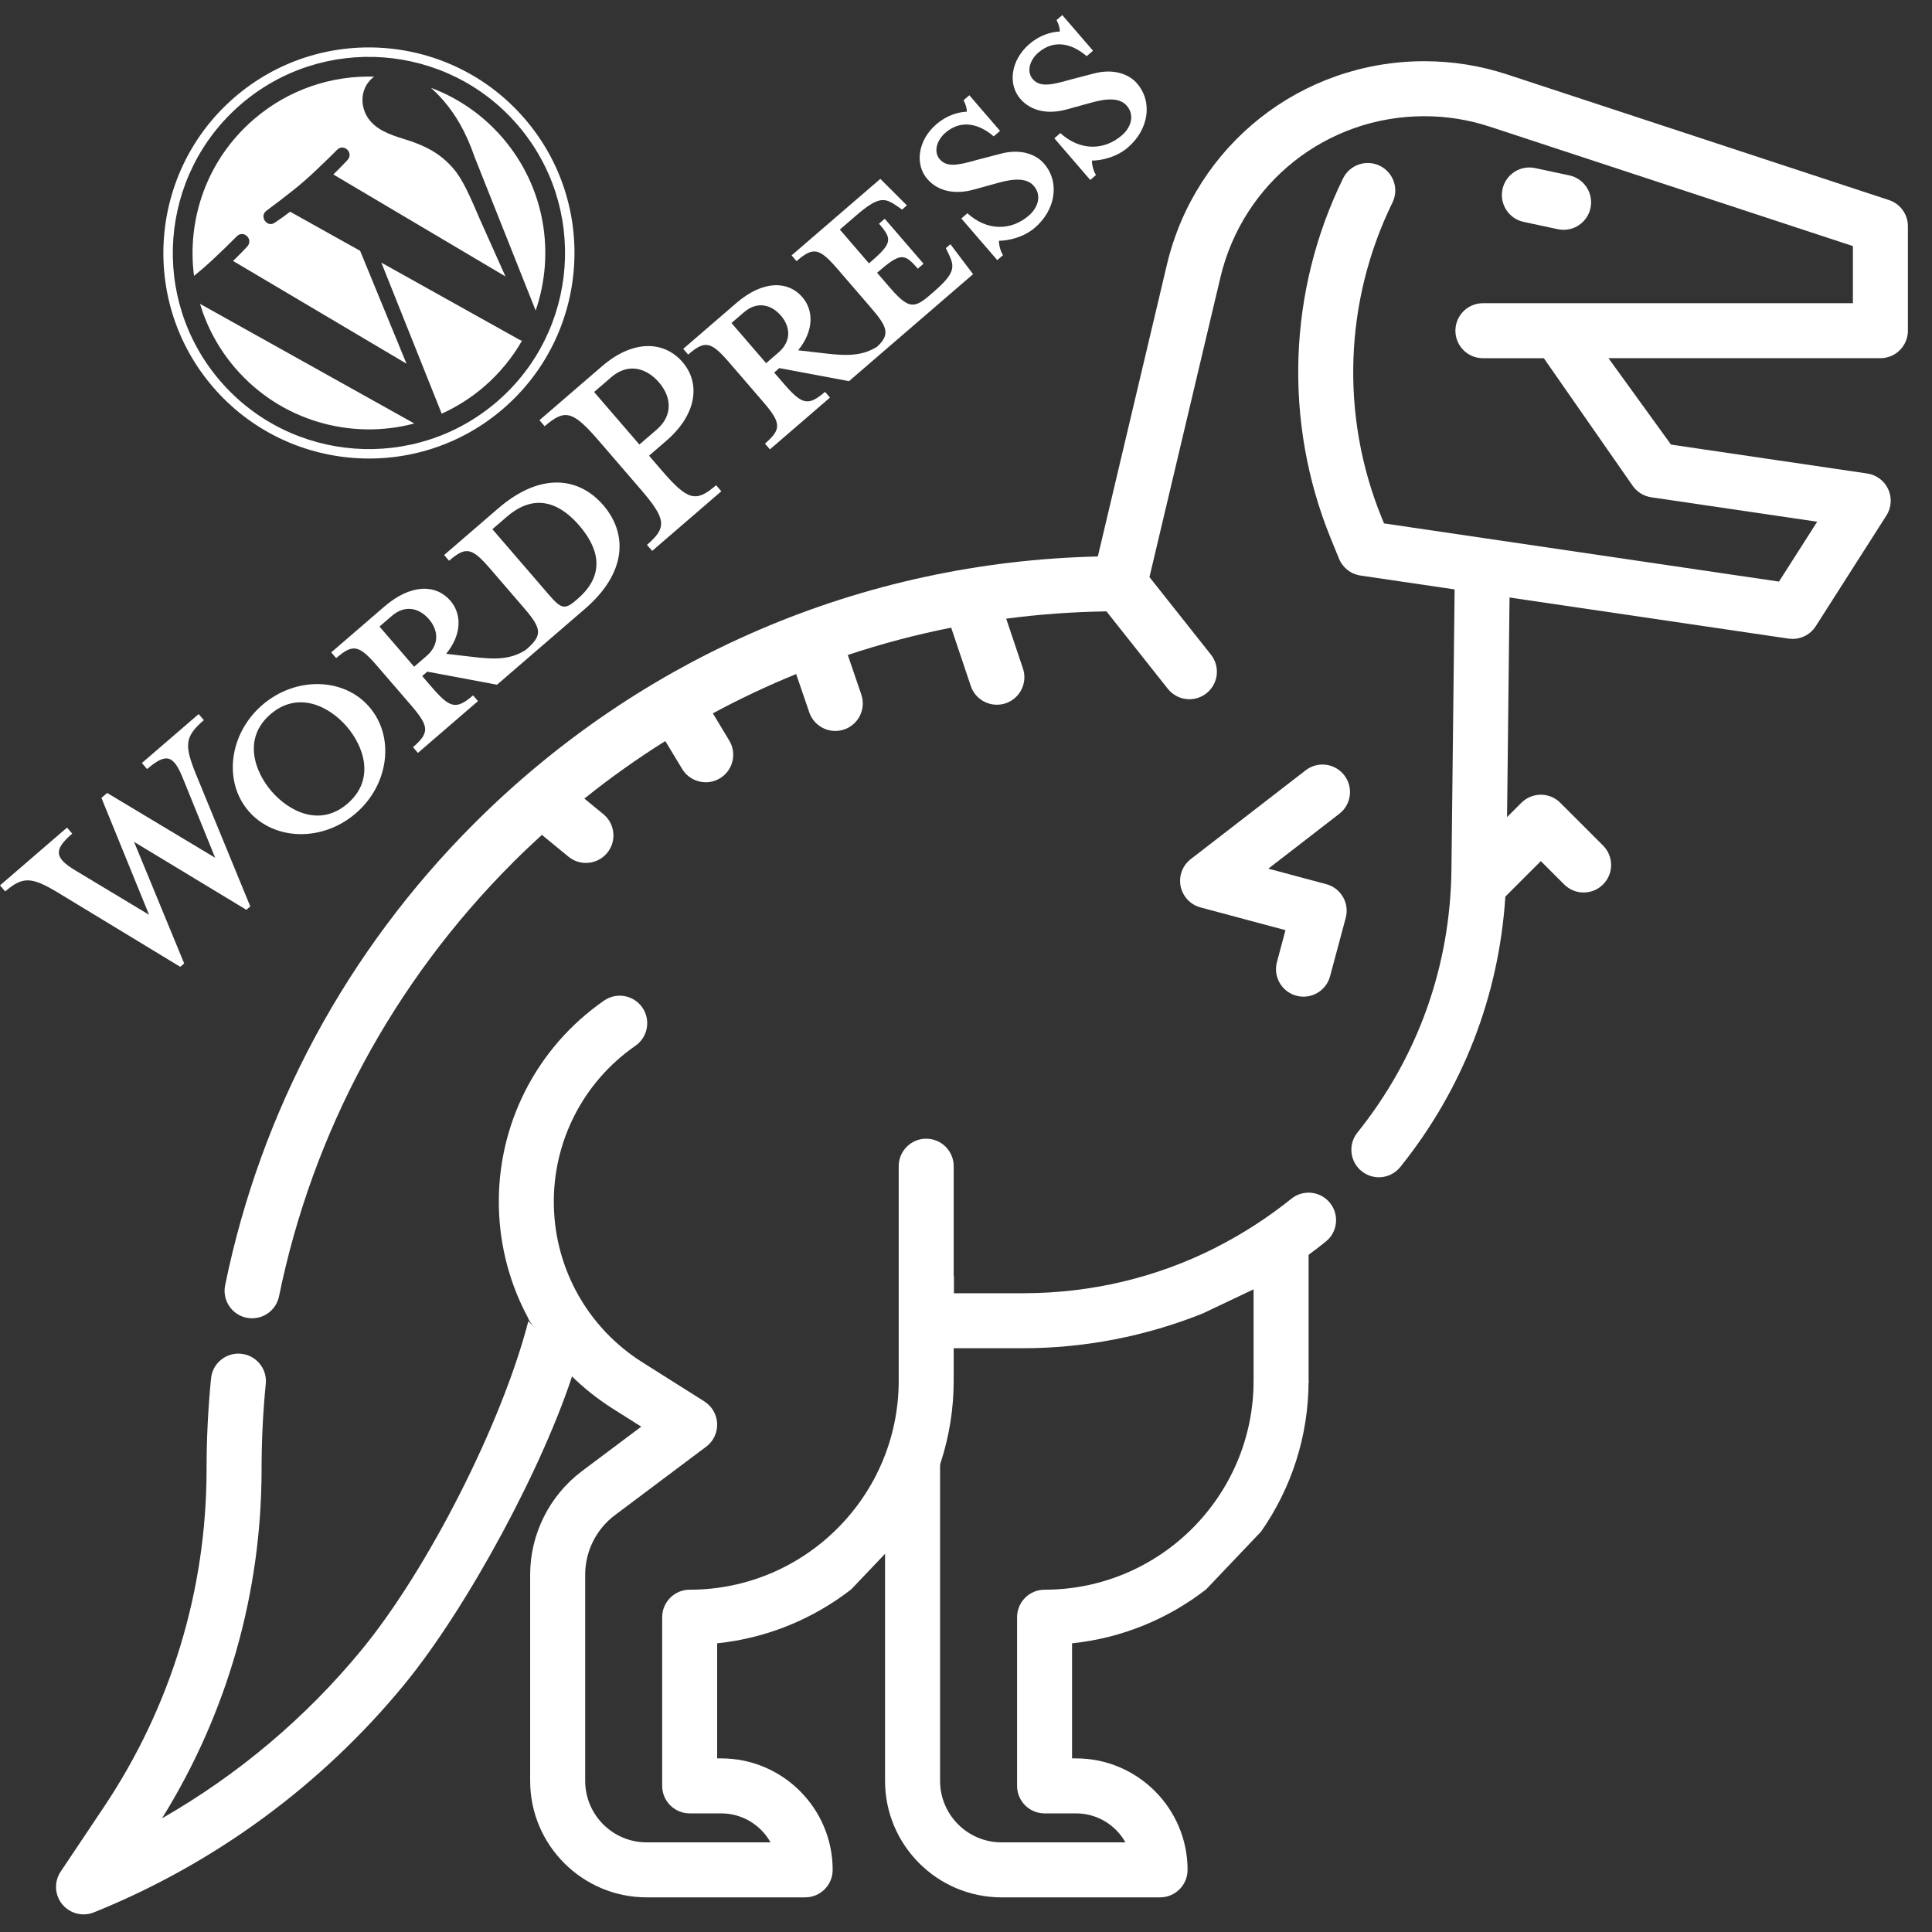 <svg width="101" height="101" viewBox="0 0 101 101" fill="none" xmlns="http://www.w3.org/2000/svg">
<rect x="0" y="0" width="101" height="101" fill="#333333" stroke="none"/>
<g clip-path="url(#clip0_140_17)">
<path d="M26.043 26.579L23.218 29.015L23.476 29.315C24.36 28.553 24.665 28.62 25.632 29.74L27.374 31.761C28.34 32.881 28.375 33.209 27.491 33.971C26.731 34.461 25.96 34.493 24.73 34.343L23.324 34.18C24.152 33.162 24.143 32.098 23.544 31.403C22.795 30.535 21.482 30.512 20.093 31.71L17.316 34.105L17.574 34.405C18.458 33.643 18.763 33.71 19.73 34.83L21.472 36.85C22.438 37.971 22.473 38.298 21.589 39.06L21.848 39.36L24.988 36.652L24.73 36.352C23.846 37.114 23.527 37.032 22.561 35.911L22.071 35.343L22.339 35.112L25.982 35.795L30.575 31.834C32.831 29.888 32.776 27.845 31.537 26.409C30.299 24.973 28.3 24.633 26.043 26.579ZM21.649 34.854L19.839 32.755L20.486 32.197C21.196 31.585 21.934 31.802 22.424 32.37C22.9 32.922 23.006 33.683 22.296 34.296L21.649 34.854ZM30.2 31.304L30.09 31.399C29.522 31.889 29.32 31.816 28.694 31.09L25.741 27.665L26.499 27.012C28.14 25.596 29.474 26.537 30.277 27.468C31.107 28.431 31.841 29.889 30.2 31.304Z" fill="white"/>
<path d="M11.248 44.841L9.56 40.683C9.073 39.479 8.7 39.334 7.69 40.205L7.417 39.889L10.384 37.33L10.657 37.646C9.662 38.504 9.63 38.944 10.229 40.437L13.084 47.386L12.879 47.562L7.009 44.011L9.628 50.366L9.423 50.543L3.017 46.656C1.644 45.831 1.188 45.812 0.272 46.601L0 46.285L3.504 43.264L3.776 43.58C2.845 44.383 2.782 44.822 3.958 45.514L7.792 47.822L5.303 41.713L5.602 41.454L11.248 44.841Z" fill="white"/>
<path d="M18.6 42.518C16.864 44.015 14.341 43.962 12.994 42.399C11.66 40.853 11.978 38.349 13.714 36.853C15.45 35.356 17.973 35.409 19.306 36.956C20.654 38.518 20.336 41.021 18.6 42.518ZM14.136 37.342C12.685 38.594 13.309 40.339 14.194 41.365C15.092 42.407 16.713 43.265 18.165 42.014C19.632 40.748 19.021 39.018 18.123 37.977C17.238 36.951 15.604 36.077 14.136 37.342Z" fill="white"/>
<path d="M37.436 25.367L37.708 25.683L34.094 28.8L33.822 28.484C34.879 27.572 34.837 27.141 33.476 25.562L31.299 23.037C29.938 21.459 29.531 21.37 28.473 22.282L28.201 21.966L31.468 19.149C33.093 17.747 34.714 17.808 35.681 18.928C36.62 20.017 36.455 21.645 34.829 23.047L33.93 23.823L34.596 24.596C35.958 26.174 36.378 26.279 37.436 25.367ZM31.957 19.717L31.058 20.493L33.426 23.239L34.326 22.463C35.209 21.701 35.089 20.732 34.449 19.99C33.796 19.233 32.841 18.955 31.957 19.717Z" fill="white"/>
<path d="M49.448 12.972L49.614 13.324C49.921 13.968 49.911 14.307 48.79 15.273L48.569 15.464C47.749 16.171 47.444 16.104 46.477 14.984L45.851 14.258C47.082 13.197 47.272 13.225 47.98 14.046L48.28 13.787L46.252 11.436L45.952 11.694C46.66 12.515 46.66 12.707 45.429 13.769L43.905 12.001L44.773 11.253C45.894 10.286 46.23 10.326 46.822 10.725L47.159 10.956L47.411 10.738L46.022 9.35L41.382 13.351L41.641 13.651C42.524 12.889 42.83 12.956 43.796 14.076L45.538 16.096C46.422 17.122 46.524 17.484 45.859 18.122C45.109 18.591 44.343 18.622 43.131 18.475L41.725 18.312C42.553 17.294 42.544 16.23 41.945 15.535C41.196 14.667 39.883 14.644 38.494 15.842L35.717 18.237L35.975 18.536C36.859 17.774 37.164 17.841 38.131 18.962L39.873 20.982C40.839 22.102 40.874 22.43 39.99 23.192L40.249 23.492L43.389 20.784L43.131 20.484C42.247 21.246 41.928 21.163 40.962 20.043L40.472 19.475L40.74 19.244L44.383 19.926L50.87 14.333L49.685 12.768L49.448 12.972L49.448 12.972ZM40.05 18.985L38.24 16.887L38.887 16.329C39.597 15.716 40.334 15.933 40.825 16.501C41.301 17.054 41.407 17.815 40.697 18.428L40.05 18.985Z" fill="white"/>
<path d="M54.108 11.898C53.477 12.443 52.638 12.588 52.225 12.586C52.214 12.733 52.276 13.093 52.435 13.341L52.135 13.599L50.257 11.422L50.573 11.149C51.597 12.082 52.854 12.072 53.785 11.269C54.29 10.833 54.456 10.195 54.047 9.722C53.694 9.312 53.058 9.309 52.153 9.567L50.886 9.917C49.995 10.161 49.073 10.049 48.474 9.354C47.821 8.597 47.973 7.337 48.952 6.494C49.473 6.044 50.078 5.853 50.537 5.842C50.561 5.711 50.49 5.469 50.374 5.239L50.674 4.98L52.28 6.843L51.949 7.129C51.198 6.482 50.257 6.22 49.421 6.942C48.979 7.323 48.786 7.929 49.127 8.324C49.481 8.734 50.002 8.669 51.06 8.363L52.295 8.041C53.365 7.75 54.169 8.076 54.577 8.55C55.434 9.544 55.165 10.986 54.108 11.898Z" fill="white"/>
<path d="M58.968 7.707C58.337 8.251 57.499 8.396 57.085 8.395C57.075 8.542 57.137 8.901 57.296 9.149L56.996 9.408L55.118 7.23L55.433 6.958C56.458 7.891 57.714 7.88 58.646 7.077C59.151 6.641 59.316 6.004 58.908 5.53C58.554 5.12 57.919 5.117 57.013 5.376L55.746 5.725C54.856 5.969 53.934 5.857 53.335 5.163C52.682 4.405 52.834 3.146 53.812 2.302C54.333 1.853 54.938 1.661 55.397 1.651C55.422 1.52 55.351 1.278 55.234 1.048L55.534 0.789L57.14 2.651L56.809 2.937C56.059 2.291 55.118 2.029 54.282 2.75C53.84 3.131 53.647 3.738 53.987 4.132C54.341 4.543 54.863 4.478 55.92 4.172L57.155 3.849C58.226 3.559 59.029 3.885 59.438 4.358C60.295 5.352 60.026 6.795 58.968 7.707Z" fill="white"/>
<path d="M12.302 19.248C14.686 22.012 18.353 23.016 21.659 22.139L10.456 15.884C10.817 17.087 11.429 18.235 12.302 19.248Z" fill="white"/>
<path d="M23.697 8.807C22.953 7.943 22.128 7.613 21.46 7.377C20.61 7.107 19.858 6.906 19.362 6.331C18.808 5.689 18.78 4.671 19.466 4.08C19.497 4.053 19.53 4.032 19.561 4.007C17.337 3.94 15.082 4.673 13.264 6.241C10.824 8.345 9.757 11.448 10.143 14.421C10.311 14.285 10.469 14.155 10.6 14.042C11.33 13.412 12.385 12.348 12.385 12.348C12.742 12.001 13.263 12.516 12.926 12.885C12.926 12.885 12.586 13.256 12.184 13.641L21.251 19.013L18.826 13.111L15.167 11.068C14.772 11.37 14.377 11.633 14.377 11.633C13.982 11.935 13.53 11.322 13.925 11.019C13.925 11.019 15.155 10.113 15.841 9.521C16.572 8.892 17.626 7.828 17.626 7.828C17.984 7.481 18.505 7.995 18.167 8.364C18.167 8.364 17.826 8.736 17.425 9.12L26.424 14.451L25.113 11.523C24.582 10.296 24.213 9.404 23.697 8.807Z" fill="white"/>
<path d="M19.936 13.73L23.091 21.626C23.876 21.271 24.624 20.801 25.31 20.209C26.123 19.508 26.782 18.695 27.288 17.814C27.243 17.8 27.199 17.783 27.155 17.76L19.936 13.73Z" fill="white"/>
<path d="M22.525 4.589C22.747 4.786 22.97 5.01 23.192 5.267C23.803 5.976 24.357 6.887 24.818 8.226L28.003 16.234C29.036 13.233 28.492 9.779 26.27 7.202C25.224 5.988 23.929 5.114 22.525 4.589Z" fill="white"/>
<path d="M12.266 5.084C7.777 8.955 7.274 15.757 11.145 20.246C15.017 24.735 21.818 25.238 26.307 21.366C30.796 17.495 31.3 10.693 27.428 6.204C23.557 1.715 16.755 1.213 12.266 5.084ZM25.986 20.993C21.702 24.687 15.212 24.207 11.518 19.924C7.825 15.641 8.305 9.151 12.588 5.457C16.871 1.764 23.36 2.243 27.054 6.526C30.748 10.81 30.269 17.3 25.986 20.993Z" fill="white"/>
<path d="M82.042 9.17L80.252 8.787C79.478 8.621 78.712 9.115 78.546 9.892C78.379 10.668 78.874 11.432 79.65 11.599L81.439 11.982C81.541 12.004 81.642 12.014 81.743 12.014C82.405 12.014 83.002 11.552 83.147 10.877C83.312 10.1 82.818 9.336 82.042 9.17Z" fill="white"/>
<path d="M76.054 29.905L75.878 45.45C75.822 50.511 74.122 55.268 70.962 59.208C70.465 59.827 70.565 60.732 71.184 61.228C71.804 61.725 72.708 61.626 73.205 61.006C76.474 56.932 78.353 52.081 78.694 46.904L78.77 44.029L78.93 29.905" fill="white"/>
<path d="M85.811 18.725H98.302C99.096 18.725 99.74 18.082 99.74 17.287V11.825C99.74 11.204 99.341 10.653 98.751 10.459L78.783 3.89C78.085 3.662 77.367 3.487 76.65 3.373C75.93 3.258 75.194 3.2 74.462 3.2C68.021 3.2 62.486 7.576 61.001 13.843L57.392 29.091C45.068 29.377 33.525 34.311 24.78 43.058C18.14 49.697 13.642 58.041 11.769 67.191C11.61 67.969 12.112 68.729 12.889 68.888C12.988 68.908 13.084 68.917 13.18 68.917C13.849 68.917 14.447 68.448 14.587 67.768C16.346 59.172 20.574 51.33 26.813 45.09C27.308 44.595 27.815 44.113 28.328 43.645L29.72 44.786C29.987 45.006 30.31 45.112 30.631 45.112C31.047 45.112 31.459 44.933 31.743 44.586C32.247 43.973 32.157 43.068 31.544 42.564L30.549 41.748C31.908 40.659 33.32 39.655 34.78 38.74L35.663 40.201C35.933 40.648 36.408 40.895 36.895 40.895C37.148 40.895 37.404 40.829 37.637 40.688C38.317 40.278 38.535 39.394 38.124 38.715L37.266 37.292C38.681 36.528 40.134 35.844 41.622 35.238L42.306 37.24C42.512 37.837 43.07 38.212 43.666 38.212C43.822 38.212 43.979 38.188 44.133 38.135C44.884 37.877 45.284 37.06 45.027 36.309L44.32 34.241C46.084 33.654 47.889 33.176 49.725 32.812L50.751 35.862C50.953 36.463 51.513 36.841 52.114 36.841C52.267 36.841 52.421 36.817 52.573 36.766C53.325 36.513 53.73 35.697 53.477 34.945L52.601 32.342C54.327 32.115 56.077 31.988 57.843 31.961L61.051 36.009C61.335 36.367 61.755 36.554 62.179 36.554C62.491 36.554 62.806 36.452 63.071 36.243C63.694 35.749 63.798 34.845 63.305 34.223L60.091 30.169L63.799 14.507C64.975 9.542 69.36 6.075 74.462 6.075C75.042 6.075 75.626 6.121 76.196 6.212C76.764 6.303 77.333 6.442 77.887 6.623L96.865 12.865V15.85H82.486C82.484 15.85 82.482 15.851 82.48 15.851H77.523C76.729 15.851 76.085 16.494 76.085 17.288C76.085 18.082 76.729 18.726 77.523 18.726H81.865" fill="white"/>
<path d="M69.335 46.222L66.306 45.411L70.016 42.543C70.644 42.058 70.76 41.155 70.274 40.527C69.789 39.898 68.885 39.783 68.258 40.268L62.251 44.911C61.818 45.244 61.613 45.795 61.72 46.33C61.828 46.866 62.23 47.295 62.758 47.437L67.201 48.627L66.755 50.294C66.549 51.06 67.005 51.849 67.772 52.054C68.539 52.26 69.327 51.804 69.532 51.038L70.351 47.983C70.557 47.216 70.102 46.428 69.335 46.222Z" fill="white"/>
<path d="M83.375 17.74L79.722 17.311L85.352 25.396C85.578 25.721 85.93 25.939 86.322 25.997L94.998 27.274L93 30.404L72.353 27.362L72.222 27.041C70.066 21.736 70.274 15.739 72.794 10.591C73.144 9.878 72.848 9.017 72.135 8.667C71.421 8.319 70.561 8.614 70.211 9.327C67.332 15.21 67.094 22.061 69.559 28.127L70.001 29.209C70.193 29.68 70.619 30.014 71.123 30.088L93.502 33.385C94.062 33.467 94.619 33.213 94.923 32.736L98.617 26.949C98.879 26.539 98.915 26.022 98.712 25.578C98.51 25.136 98.097 24.825 97.614 24.753L87.356 23.242L83.375 17.74Z" fill="white"/>
<path d="M30.024 71.584L27.621 69.066C26.251 74.38 22.396 81.999 18.906 86.247C15.993 89.793 12.442 92.782 8.47 95.057C11.879 89.57 13.675 83.286 13.675 76.808C13.675 75.319 13.748 73.817 13.894 72.343C13.973 71.552 13.395 70.85 12.604 70.771C11.814 70.691 11.109 71.271 11.033 72.06C10.877 73.629 10.799 75.226 10.799 76.808C10.799 83.105 8.947 89.201 5.449 94.44L3.172 97.842C2.822 98.366 2.853 99.057 3.251 99.548C3.531 99.891 3.943 100.079 4.368 100.079C4.547 100.079 4.731 100.046 4.904 99.976C11.206 97.437 16.817 93.321 21.127 88.072C24.445 84.034 28.467 76.558 30.024 71.584ZM65.743 67.304L62.867 68.668C59.897 69.856 56.702 70.482 53.472 70.482H47.945L48.269 67.607H53.472C57.04 67.607 60.459 66.791 63.555 65.222C63.608 65.191 63.662 65.16 63.719 65.135C65.047 64.448 66.315 63.626 67.509 62.667C68.127 62.169 69.032 62.267 69.529 62.886C70.027 63.504 69.93 64.411 69.309 64.907C68.188 65.809 66.994 66.61 65.743 67.304Z" fill="white"/>
<path d="M47.373 80.067L44.498 83.09C42.518 84.625 40.114 85.635 37.491 85.908V91.924H37.704C40.915 91.924 43.53 94.539 43.53 97.751C43.53 98.546 42.887 99.189 42.092 99.189H33.804C30.447 99.189 27.715 96.458 27.715 93.101V82.316C27.715 80.201 28.727 78.179 30.419 76.91L33.523 74.582L32.037 73.643C31.244 73.141 30.517 72.562 29.865 71.918C29.845 71.988 27.59 69.065 27.619 68.92C26.666 67.16 26.124 65.172 26.08 63.099C25.985 58.796 28.042 54.763 31.578 52.309C32.231 51.856 33.127 52.019 33.579 52.67C34.032 53.324 33.869 54.218 33.217 54.671C30.476 56.574 28.882 59.701 28.954 63.037C29.026 66.373 30.753 69.429 33.573 71.212L36.823 73.263C37.223 73.518 37.472 73.951 37.491 74.423C37.509 74.895 37.296 75.347 36.916 75.63L32.144 79.21C31.171 79.94 30.592 81.099 30.592 82.316V93.101C30.592 94.871 32.032 96.314 33.804 96.314H40.281C39.775 95.41 38.809 94.799 37.704 94.799H36.055C35.26 94.799 34.617 94.155 34.617 93.361V84.544C34.617 83.749 35.26 83.106 36.055 83.106C42.08 83.106 46.982 78.204 46.982 72.18V60.965C46.982 60.172 47.625 59.528 48.418 59.528C49.213 59.528 49.856 60.172 49.856 60.965V66.716H49.869V69.592H49.856V72.18C49.856 75.111 48.938 77.829 47.373 80.067Z" fill="white"/>
<path d="M65.926 80.067L63.051 83.09C61.071 84.625 58.667 85.635 56.044 85.908V91.924H56.256C59.468 91.924 62.083 94.539 62.083 97.751C62.083 98.546 61.44 99.189 60.645 99.189H52.357C49 99.189 46.268 96.458 46.268 93.101V78.251C46.231 77.792 49.145 74.405 49.145 75.621V93.101C49.145 94.871 50.585 96.314 52.357 96.314H58.834C58.328 95.41 57.361 94.799 56.256 94.799H54.608C53.813 94.799 53.17 94.155 53.17 93.361V84.544C53.17 83.749 53.813 83.106 54.608 83.106C60.633 83.106 65.535 78.204 65.535 72.18H68.409C68.409 75.111 67.49 77.829 65.926 80.067Z" fill="white"/>
<path fill-rule="evenodd" clip-rule="evenodd" d="M65.534 72.295V66.97L68.41 64.269V72.295H65.534Z" fill="white"/>
<path d="M78.589 46.978L80.551 45.016L81.771 46.236C82.332 46.798 83.243 46.798 83.804 46.236C84.366 45.675 84.365 44.765 83.804 44.203L81.567 41.967C81.006 41.405 80.096 41.405 79.534 41.967L76.504 44.997" fill="white"/>
</g>
<defs>
<clipPath id="clip0_140_17">
<rect width="101" height="101" fill="white"/>
</clipPath>
</defs>
</svg>
